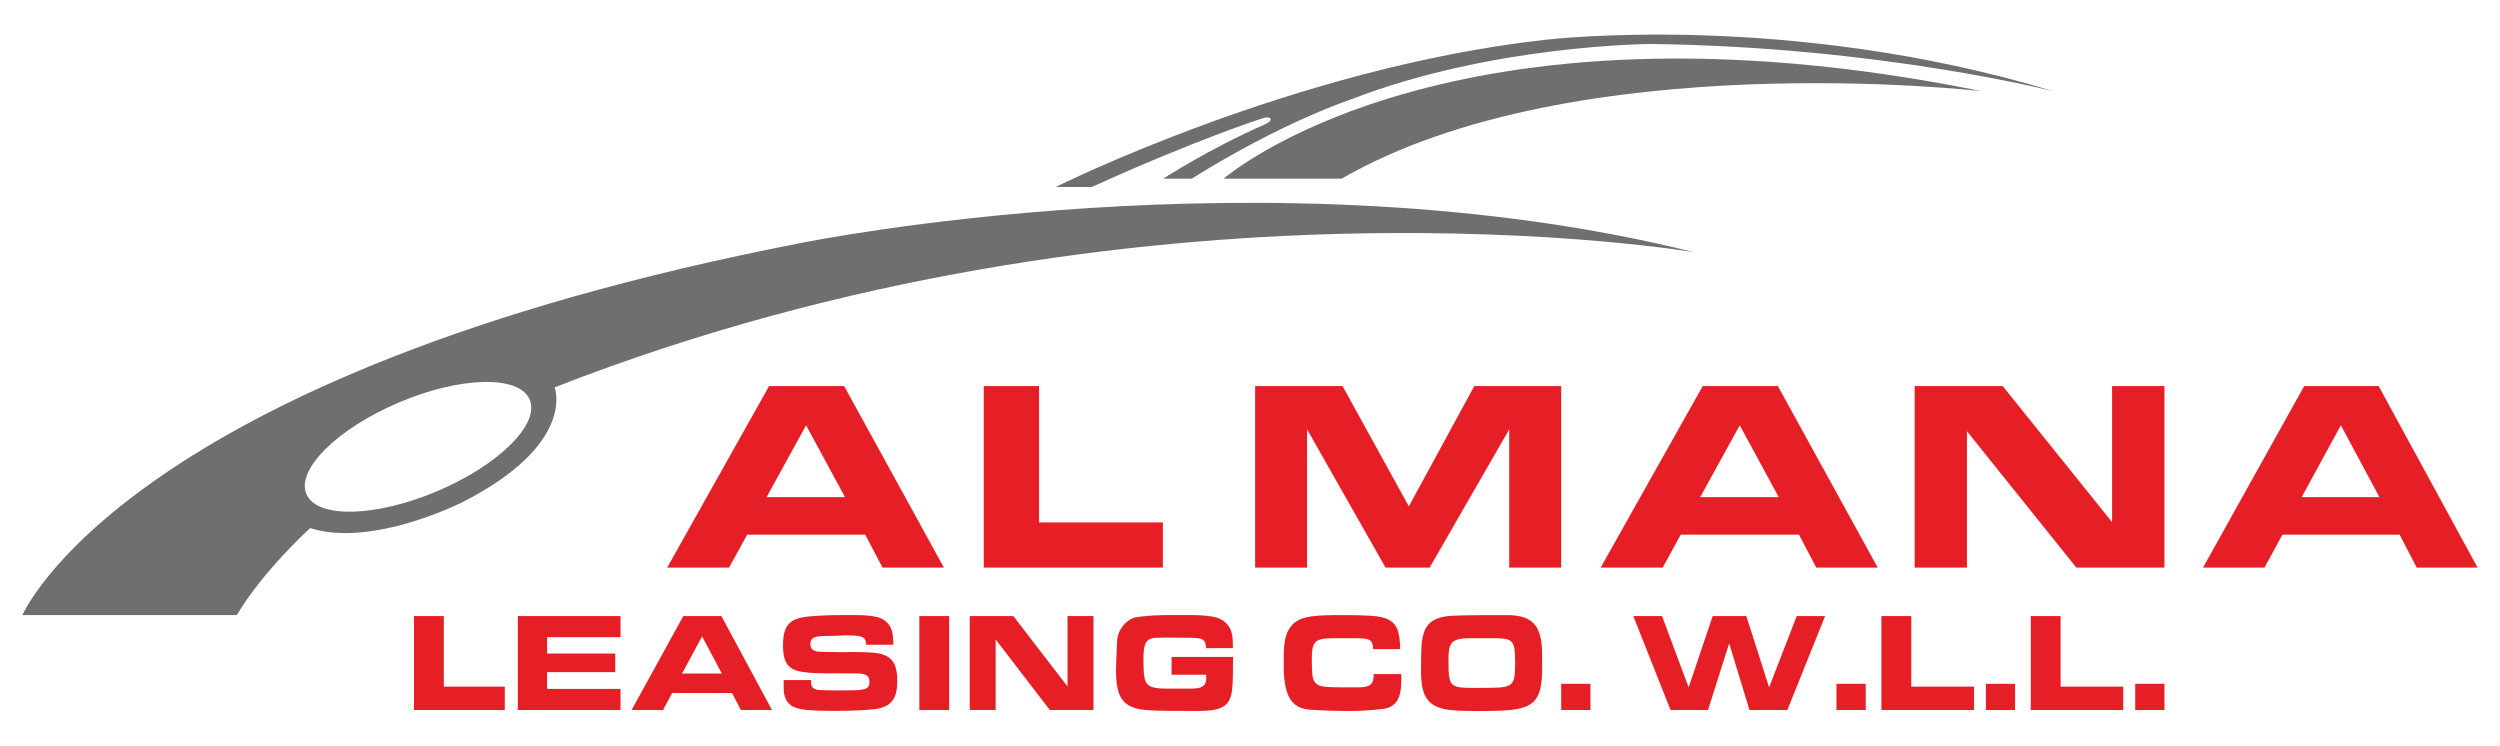 <?xml version="1.0" encoding="utf-8"?>
<!-- Generator: Adobe Illustrator 16.0.0, SVG Export Plug-In . SVG Version: 6.00 Build 0)  -->
<!DOCTYPE svg PUBLIC "-//W3C//DTD SVG 1.1//EN" "http://www.w3.org/Graphics/SVG/1.1/DTD/svg11.dtd">
<svg version="1.1" id="Layer_1" xmlns="http://www.w3.org/2000/svg" xmlns:xlink="http://www.w3.org/1999/xlink" x="0px" y="0px"
	 width="285px" height="85px" viewBox="0 -0.337 285 85" enable-background="new 0 -0.337 285 85" xml:space="preserve">
<path fill="#E61E26" d="M98.639,60.613H85.178l-2.064,3.756h-7.056l11.619-20.693h8.555l11.374,20.693h-7L98.639,60.613z
	 M96.329,56.333l-4.436-8.189l-4.498,8.189H96.329z"/>
<polygon fill="#E61E26" points="118.452,43.676 118.452,59.218 132.566,59.218 132.566,64.369 112.149,64.369 112.149,43.676 "/>
<polygon fill="#E61E26" points="177.975,43.676 177.975,64.369 172.052,64.369 172.052,48.608 162.98,64.369 157.952,64.369 
	149.008,48.608 149.008,64.369 143.084,64.369 143.084,43.676 153.051,43.676 160.607,57.386 168.07,43.676 "/>
<path fill="#E61E26" d="M205.085,60.613h-13.479l-2.062,3.756h-7.069l11.635-20.693h8.567l11.382,20.693h-7.004L205.085,60.613z
	 M202.773,56.333l-4.442-8.189l-4.505,8.189H202.773z"/>
<polygon fill="#E61E26" points="246.748,43.676 246.748,64.369 236.705,64.369 224.234,48.827 224.234,64.369 218.27,64.369 
	218.27,43.676 228.309,43.676 240.777,59.188 240.777,43.676 "/>
<path fill="#E61E26" d="M273.554,60.613h-13.36l-2.039,3.756h-7.01l11.529-20.693h8.491l11.278,20.693h-6.939L273.554,60.613z
	 M271.255,56.333l-4.396-8.189l-4.467,8.189H271.255z"/>
<polygon fill="#E61E26" points="50.596,69.895 50.596,77.938 57.547,77.938 57.547,80.605 47.196,80.605 47.196,69.895 "/>
<polygon fill="#E61E26" points="59.034,80.605 59.034,69.895 70.739,69.895 70.739,72.305 62.366,72.305 62.366,74.166 
	70.139,74.166 70.139,76.286 62.366,76.286 62.366,78.197 70.739,78.197 70.739,80.605 "/>
<path fill="#E61E26" d="M83.458,78.664h-6.826l-1.049,1.941h-3.581l5.895-10.711h4.342l5.768,10.711h-3.549L83.458,78.664z
	 M82.287,76.445l-2.25-4.24l-2.282,4.24H82.287z"/>
<path fill="#E61E26" d="M98.745,73.17c-0.009-0.246-0.05-0.441-0.125-0.584c-0.073-0.145-0.2-0.255-0.381-0.32
	c-0.181-0.068-0.419-0.115-0.715-0.138c-0.295-0.021-0.675-0.034-1.141-0.034h-0.202c-0.054,0-0.119,0.01-0.202,0.018
	c-0.676,0.031-1.239,0.048-1.697,0.048c-0.452,0-0.823,0.028-1.101,0.075c-0.282,0.047-0.483,0.136-0.607,0.265
	c-0.125,0.127-0.187,0.343-0.187,0.644c0,0.265,0.092,0.467,0.281,0.602c0.187,0.136,0.445,0.205,0.772,0.214
	c0.471,0.013,0.914,0.024,1.333,0.032c0.42,0.012,0.813,0.016,1.176,0.016c0.216,0,0.439-0.003,0.675-0.006
	c0.231-0.007,0.45-0.01,0.66-0.01c0.862,0,1.604,0.025,2.238,0.072c0.632,0.047,1.155,0.18,1.561,0.396
	c0.409,0.211,0.712,0.534,0.91,0.98c0.199,0.436,0.294,1.054,0.294,1.844c0,0.557-0.049,1.027-0.155,1.412
	c-0.1,0.387-0.266,0.705-0.489,0.955c-0.224,0.254-0.505,0.449-0.846,0.588c-0.341,0.14-0.749,0.236-1.226,0.287
	c-0.283,0.037-0.822,0.068-1.619,0.115c-0.8,0.045-1.818,0.063-3.061,0.063c-1.222,0-2.22-0.04-2.993-0.114
	c-0.772-0.075-1.334-0.237-1.688-0.495c-0.249-0.185-0.433-0.379-0.55-0.586c-0.121-0.209-0.201-0.432-0.249-0.668
	c-0.047-0.234-0.071-0.488-0.071-0.761v-0.89h3.126v0.365c0,0.131,0.025,0.244,0.079,0.346c0.049,0.101,0.144,0.192,0.28,0.271
	c0.131,0.08,0.341,0.138,0.615,0.154c0.141,0.012,0.39,0.021,0.757,0.03c0.37,0.011,0.831,0.017,1.392,0.017
	c0.726,0,1.319-0.006,1.78-0.017c0.461-0.01,0.823-0.047,1.08-0.111c0.259-0.064,0.435-0.16,0.531-0.285
	c0.093-0.132,0.139-0.316,0.139-0.563c0-0.24-0.046-0.424-0.139-0.559c-0.096-0.131-0.231-0.23-0.406-0.288
	c-0.176-0.06-0.387-0.092-0.63-0.104c-0.245-0.006-0.511-0.016-0.8-0.016c-1.017-0.009-1.917-0.014-2.705-0.008
	c-0.786,0.008-1.47-0.015-2.052-0.056c-0.581-0.044-1.071-0.12-1.469-0.224c-0.4-0.111-0.721-0.281-0.966-0.52
	c-0.24-0.23-0.417-0.544-0.524-0.925c-0.11-0.392-0.164-0.875-0.164-1.466c0-0.525,0.043-0.979,0.132-1.364
	c0.088-0.388,0.236-0.709,0.441-0.972c0.207-0.261,0.482-0.47,0.82-0.61c0.332-0.146,0.751-0.249,1.25-0.313
	c0.332-0.041,0.865-0.087,1.609-0.128c0.738-0.043,1.669-0.063,2.788-0.063c0.591,0,1.125,0.003,1.594,0.006
	c0.47,0.005,0.891,0.03,1.26,0.075c0.366,0.044,0.689,0.104,0.973,0.184c0.277,0.078,0.521,0.199,0.728,0.36
	c0.229,0.173,0.406,0.356,0.536,0.547c0.129,0.192,0.226,0.403,0.288,0.625c0.062,0.226,0.103,0.47,0.122,0.733
	c0.023,0.265,0.032,0.547,0.032,0.855h-3.092V73.17z"/>
<rect x="104.807" y="69.895" fill="#E61E26" width="3.398" height="10.711"/>
<polygon fill="#E61E26" points="124.656,69.895 124.656,80.605 119.681,80.605 113.505,72.561 113.505,80.605 110.549,80.605 
	110.549,69.895 115.522,69.895 121.698,77.922 121.698,69.895 "/>
<path fill="#E61E26" d="M133.558,76.59v-2.039h7.009c-0.009,0.826-0.019,1.551-0.02,2.168c-0.007,0.621-0.04,1.16-0.093,1.613
	c-0.058,0.454-0.163,0.835-0.316,1.143c-0.153,0.305-0.383,0.551-0.685,0.735c-0.3,0.19-0.696,0.321-1.194,0.396
	c-0.494,0.078-1.118,0.111-1.863,0.111c-0.328,0-0.659-0.005-0.989-0.009c-0.332-0.006-0.657-0.007-0.973-0.007h-0.954
	c-1.132,0-2.095-0.031-2.889-0.096c-0.793-0.067-1.44-0.246-1.939-0.547c-0.5-0.302-0.865-0.756-1.091-1.365
	c-0.224-0.61-0.338-1.463-0.338-2.551c0-0.334,0.014-0.783,0.036-1.345c0.019-0.56,0.048-1.231,0.087-2.016
	c0.013-0.341,0.084-0.673,0.215-0.995c0.134-0.321,0.307-0.604,0.515-0.852c0.21-0.246,0.449-0.451,0.721-0.617
	c0.271-0.168,0.559-0.271,0.869-0.313c0.611-0.087,1.223-0.144,1.838-0.177c0.616-0.032,1.224-0.049,1.84-0.049h2.229
	c0.662,0,1.247,0.021,1.758,0.063c0.512,0.041,0.949,0.113,1.319,0.218c0.368,0.103,0.675,0.254,0.92,0.461
	c0.236,0.187,0.418,0.396,0.55,0.605c0.133,0.216,0.232,0.446,0.293,0.691c0.062,0.244,0.098,0.515,0.115,0.803
	c0.019,0.293,0.025,0.597,0.025,0.93h-3.054c-0.019-0.273-0.061-0.492-0.122-0.648s-0.172-0.27-0.331-0.354
	c-0.156-0.078-0.378-0.13-0.659-0.147c-0.28-0.021-0.641-0.033-1.079-0.033h-0.782c-0.276,0-0.548-0.006-0.816-0.01
	c-0.265-0.008-0.509-0.01-0.733-0.01c-0.512,0-0.934,0.01-1.266,0.027c-0.334,0.014-0.601,0.1-0.804,0.247
	c-0.208,0.149-0.349,0.394-0.432,0.731c-0.08,0.332-0.122,0.826-0.122,1.467c0,0.591,0.015,1.082,0.039,1.48
	c0.027,0.396,0.083,0.719,0.178,0.963c0.09,0.246,0.23,0.432,0.413,0.553c0.184,0.125,0.433,0.207,0.743,0.265
	c0.313,0.058,0.7,0.082,1.166,0.082h1.694h1.289c0.367,0,0.673-0.04,0.922-0.114c0.241-0.074,0.422-0.201,0.543-0.376
	c0.113-0.179,0.174-0.444,0.174-0.795c0-0.063,0-0.112-0.005-0.146c-0.006-0.032-0.01-0.08-0.01-0.146h-3.941V76.59z"/>
<path fill="#E61E26" d="M156.538,73.667c-0.011-0.327-0.058-0.581-0.14-0.749c-0.086-0.173-0.244-0.295-0.475-0.374
	c-0.23-0.077-0.551-0.112-0.979-0.123c-0.426-0.001-0.983-0.004-1.676-0.004c-0.785,0-1.416,0.004-1.899,0.022
	c-0.481,0.018-0.858,0.091-1.134,0.233c-0.271,0.138-0.454,0.371-0.553,0.698c-0.089,0.328-0.137,0.801-0.137,1.419
	c0,0.795,0.023,1.408,0.07,1.841c0.045,0.434,0.188,0.752,0.421,0.961c0.237,0.213,0.603,0.334,1.095,0.369
	c0.49,0.038,1.18,0.061,2.061,0.061h1.649c0.438,0,0.788-0.045,1.046-0.131c0.254-0.084,0.438-0.229,0.547-0.441
	c0.113-0.208,0.166-0.52,0.166-0.939h3.144c0,0.088,0.002,0.163,0.009,0.235c0.002,0.069,0.005,0.146,0.005,0.229
	c0,0.547-0.03,1.032-0.1,1.447c-0.068,0.417-0.185,0.77-0.354,1.061c-0.166,0.289-0.393,0.519-0.678,0.69
	c-0.281,0.175-0.632,0.278-1.052,0.319c-0.681,0.074-1.321,0.134-1.923,0.17c-0.603,0.038-1.153,0.056-1.658,0.056
	c-1.645,0-3.182-0.047-4.604-0.147c-0.56-0.03-1.025-0.152-1.416-0.364c-0.388-0.217-0.703-0.529-0.94-0.938
	c-0.242-0.414-0.417-0.93-0.526-1.555c-0.111-0.621-0.164-1.359-0.164-2.229c0-0.545,0.002-1.045,0.01-1.504
	c0.015-0.455,0.055-0.871,0.123-1.252c0.065-0.381,0.168-0.729,0.313-1.039c0.142-0.321,0.343-0.604,0.604-0.863
	c0.263-0.258,0.568-0.455,0.918-0.594c0.352-0.139,0.764-0.24,1.235-0.308c0.47-0.061,1.007-0.1,1.603-0.116
	c0.596-0.02,1.267-0.024,2.012-0.024c1.291,0,2.352,0.024,3.184,0.081c0.832,0.053,1.486,0.199,1.969,0.447
	c0.483,0.25,0.82,0.633,1.011,1.155c0.187,0.523,0.284,1.261,0.297,2.199H156.538z"/>
<path fill="#E61E26" d="M161.997,76.27c0-1.016,0.014-1.889,0.037-2.625c0.024-0.735,0.12-1.35,0.288-1.854
	c0.164-0.502,0.429-0.901,0.783-1.196c0.357-0.292,0.867-0.506,1.53-0.634c0.452-0.087,1.277-0.134,2.472-0.151
	c1.189-0.019,2.754-0.023,4.684-0.023c0.636,0,1.188,0.059,1.646,0.176c0.463,0.118,0.853,0.305,1.166,0.555
	c0.319,0.252,0.57,0.584,0.748,0.987c0.184,0.404,0.311,0.901,0.381,1.478c0.039,0.304,0.061,0.688,0.066,1.175
	c0.006,0.479,0.008,1.046,0.008,1.682c0,0.785-0.047,1.444-0.139,1.985c-0.09,0.542-0.242,0.992-0.466,1.354
	c-0.22,0.367-0.519,0.648-0.882,0.854c-0.368,0.203-0.829,0.354-1.381,0.459c-0.556,0.098-1.207,0.164-1.955,0.189
	c-0.748,0.027-1.625,0.042-2.618,0.042c-1.127,0-2.097-0.032-2.897-0.104c-0.808-0.067-1.465-0.249-1.979-0.547
	c-0.516-0.295-0.889-0.734-1.133-1.33C162.119,78.145,161.997,77.32,161.997,76.27 M165.123,74.791c0,0.546,0.007,1.01,0.021,1.382
	c0.017,0.376,0.054,0.687,0.125,0.933c0.063,0.248,0.164,0.435,0.297,0.561c0.139,0.13,0.328,0.227,0.576,0.294
	c0.244,0.063,0.549,0.103,0.92,0.108c0.367,0.014,0.813,0.017,1.33,0.017c1.053,0,1.865-0.015,2.448-0.041
	c0.586-0.022,1.015-0.131,1.294-0.313c0.271-0.181,0.442-0.478,0.506-0.892c0.06-0.407,0.09-0.999,0.09-1.758
	c0-0.62-0.03-1.108-0.086-1.468c-0.054-0.36-0.174-0.629-0.354-0.805c-0.181-0.173-0.447-0.287-0.8-0.326
	c-0.352-0.045-0.821-0.065-1.402-0.065h-2.564c-0.655,0-1.158,0.067-1.512,0.202c-0.351,0.13-0.59,0.363-0.707,0.695
	C165.186,73.646,165.123,74.141,165.123,74.791"/>
<rect x="177.975" y="77.617" fill="#E61E26" width="3.334" height="2.988"/>
<polygon fill="#E61E26" points="208.064,69.895 203.757,80.605 199.441,80.605 197.124,73.008 194.712,80.605 190.443,80.605 
	186.195,69.895 189.471,69.895 192.505,78.021 195.247,69.895 199.081,69.895 201.678,78.021 204.826,69.895 "/>
<rect x="209.357" y="77.617" fill="#E61E26" width="3.336" height="2.988"/>
<polygon fill="#E61E26" points="217.884,69.895 217.884,77.938 225.045,77.938 225.045,80.605 214.48,80.605 214.48,69.895 "/>
<rect x="226.387" y="77.617" fill="#E61E26" width="3.331" height="2.988"/>
<polygon fill="#E61E26" points="234.909,69.895 234.909,77.938 242.052,77.938 242.052,80.605 231.509,80.605 231.509,69.895 "/>
<rect x="243.414" y="77.617" fill="#E61E26" width="3.334" height="2.988"/>
<path fill="#6D6F71" d="M193.141,28.42c-48.236-12.029-101.833-1.055-101.833-1.055C14.136,42.348,2.557,69.783,2.557,69.783h24.44
	c3-5.065,8.361-9.918,8.361-9.918c7.098,2.266,17.362-2.955,17.362-2.955c13.054-6.646,10.505-13.086,10.505-13.086
	C130.111,17.659,193.141,28.42,193.141,28.42 M49.87,55.646c-7.025,2.985-13.709,3.151-14.931,0.367
	c-1.222-2.784,3.482-7.466,10.502-10.453c7.025-2.993,13.706-3.156,14.931-0.372C61.597,47.976,56.895,52.655,49.87,55.646"/>
<path fill="#6D6F71" d="M139.497,20.03c0,0,25.481-22.316,86.419-9.97c0,0-46.374-5.382-72.966,9.97H139.497z"/>
<path fill="#6D6F71" d="M120.345,20.981c0,0,27.225-13.612,55.793-16.779c0,0,27.619-3.362,58.086,5.9
	c0,0-19.863-5.108-46.056-5.424c0,0-18.123,0.08-34.192,6.332c0,0-7.752,2.533-18.12,9.021h-3.248c0,0,5.226-3.403,11.555-6.173
	c0,0,0.893-0.397,0.664-0.671c0,0-0.128-0.317-1.003,0c0,0-7.336,2.336-19.365,7.795H120.345z"/>
</svg>
